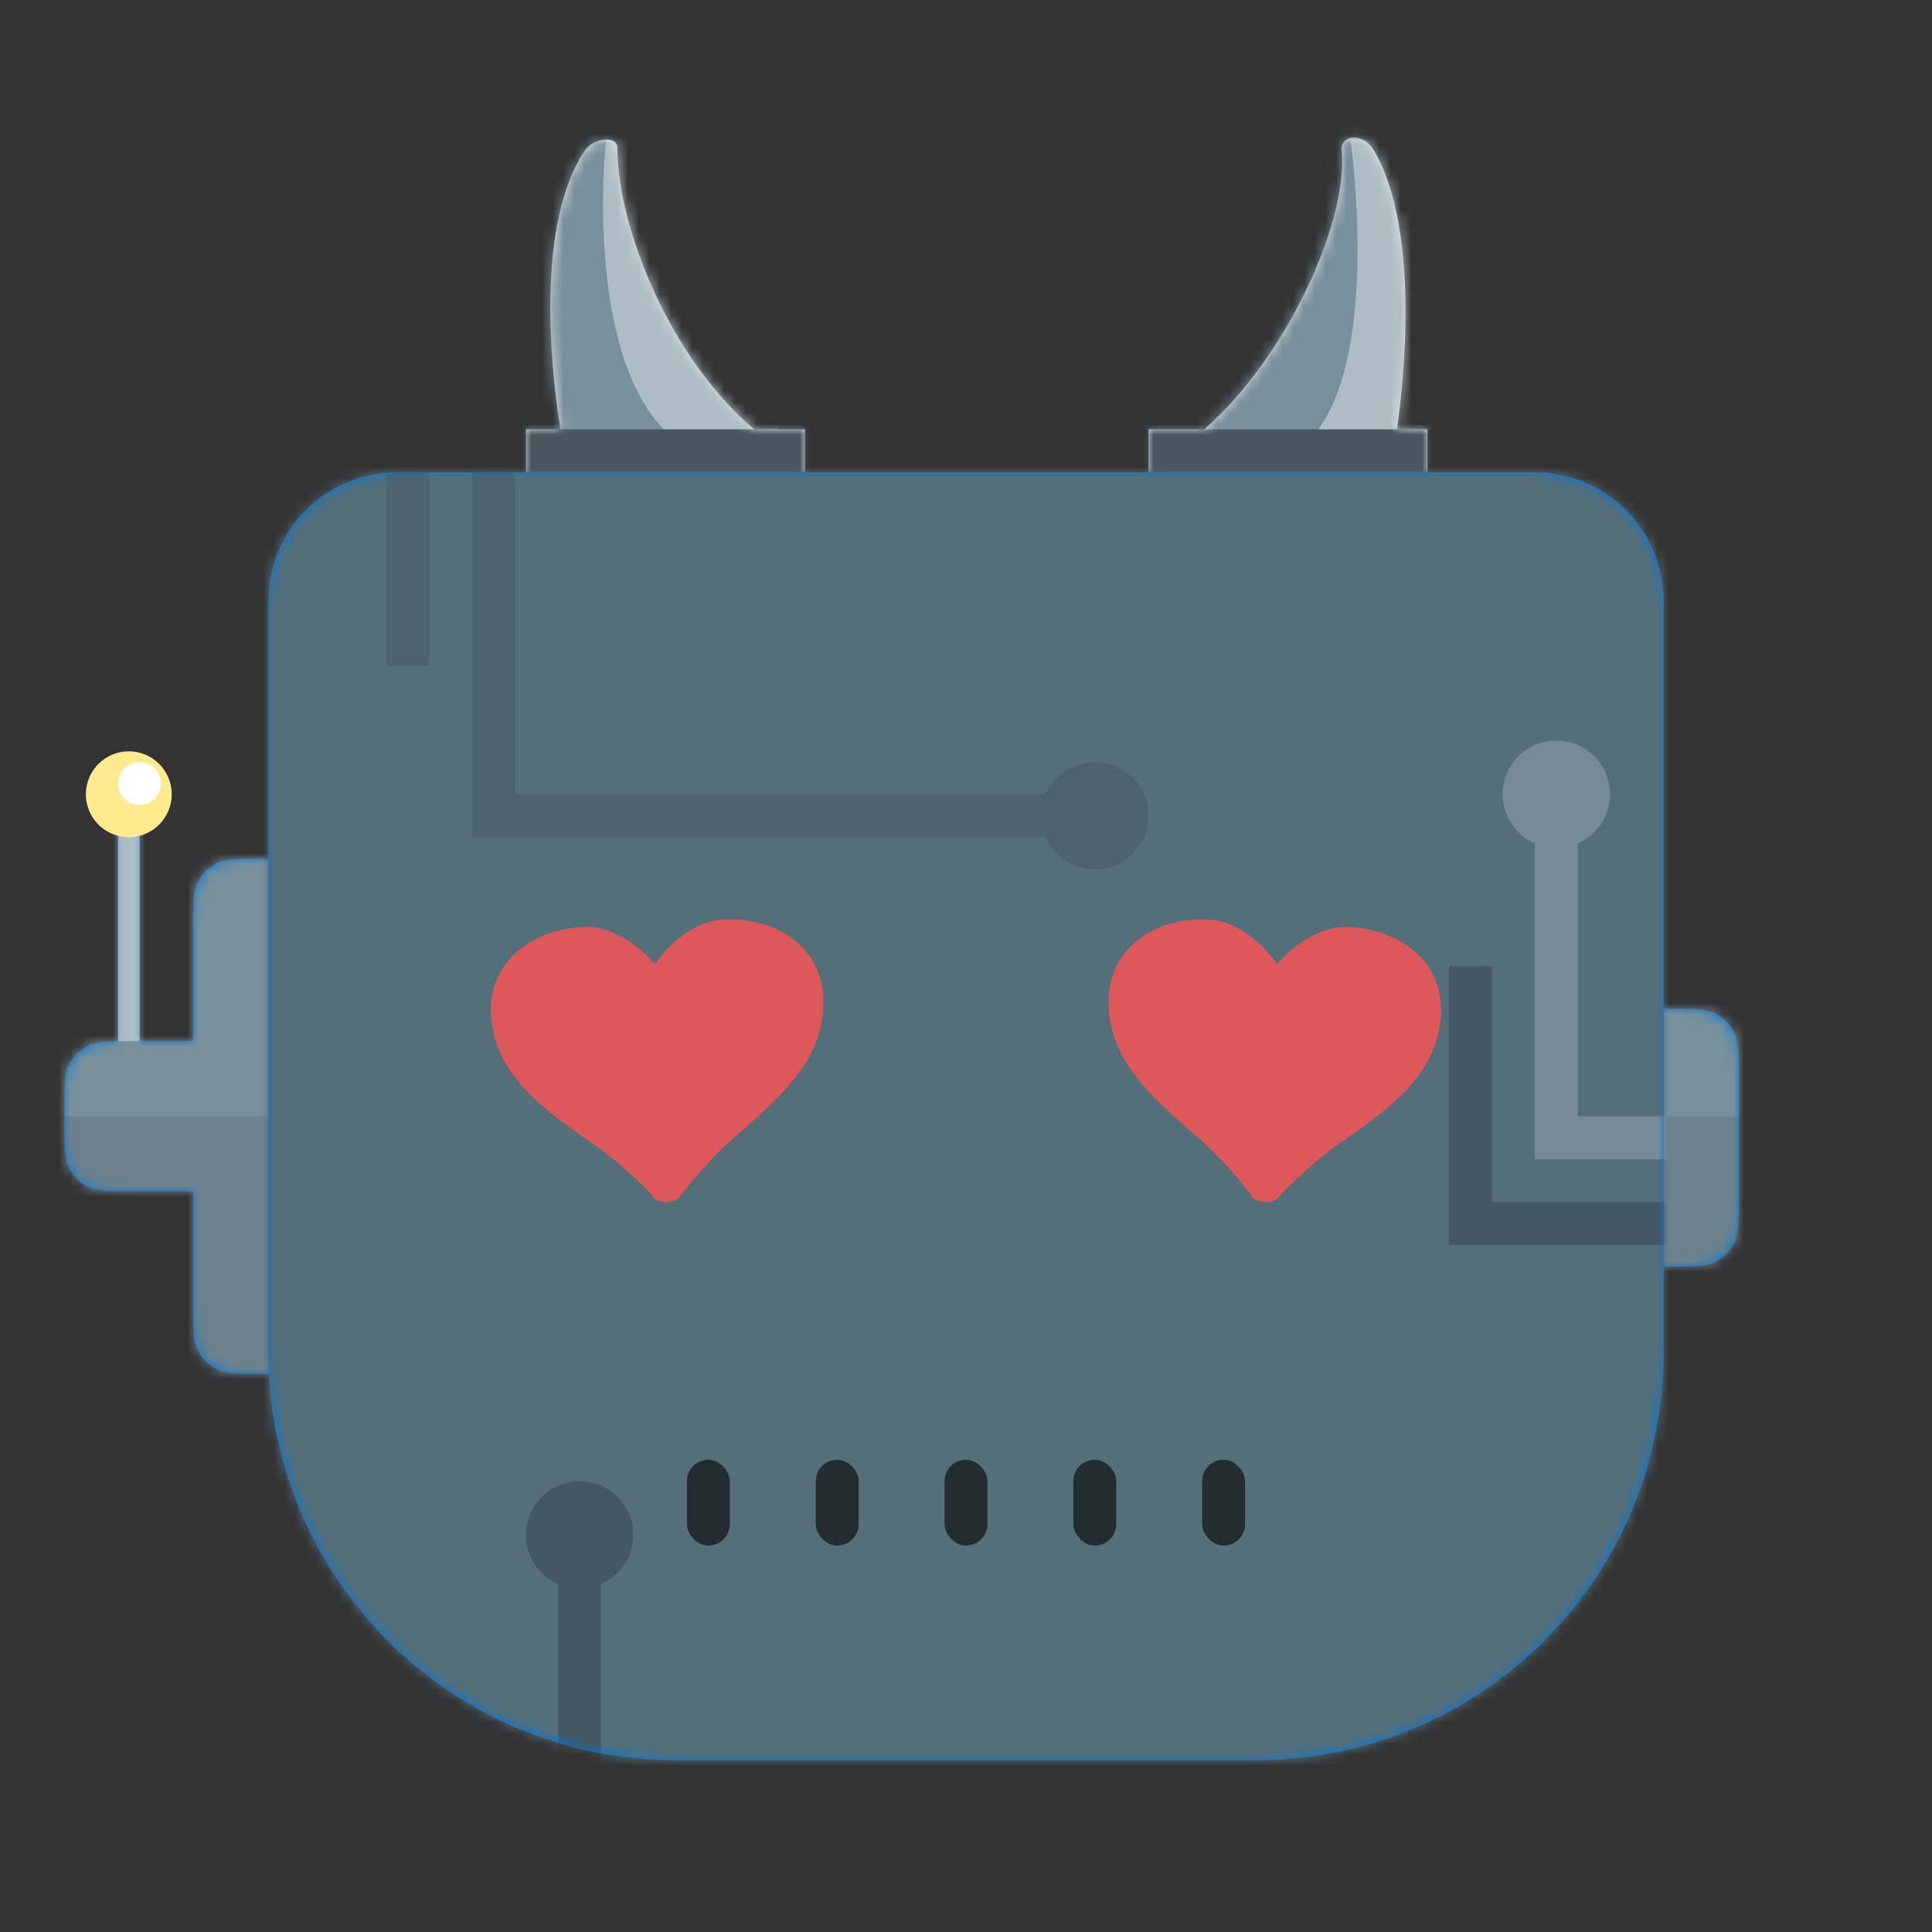 <svg viewBox="0 0 180 180" xmlns="http://www.w3.org/2000/svg" fill="none"><rect x="0" y="0" width="180" height="180" fill="#333333" stroke="none"/><g transform="translate(0, 66)"><path fill-rule="evenodd" clip-rule="evenodd" d="M13 11H11V31H12.4C10.16 31 9.04 31 8.184 31.436C7.431 31.82 6.819 32.431 6.436 33.184C6 34.04 6 35.16 6 37.4V38.6C6 40.84 6 41.96 6.436 42.816C6.819 43.569 7.431 44.181 8.184 44.564C9.04 45 10.16 45 12.4 45H18V55.6C18 57.84 18 58.96 18.436 59.816C18.82 60.569 19.431 61.181 20.184 61.564C21.04 62 22.16 62 24.4 62H47.6C49.84 62 50.96 62 51.816 61.564C52.569 61.181 53.181 60.569 53.564 59.816C54 58.96 54 57.84 54 55.6V20.4C54 18.16 54 17.04 53.564 16.184C53.181 15.431 52.569 14.819 51.816 14.436C50.96 14 49.84 14 47.6 14H24.4C22.16 14 21.04 14 20.184 14.436C19.431 14.819 18.82 15.431 18.436 16.184C18 17.04 18 18.16 18 20.4V31H13V11ZM126 34.4C126 32.16 126 31.04 126.436 30.184C126.819 29.431 127.431 28.82 128.184 28.436C129.04 28 130.16 28 132.4 28H155.6C157.84 28 158.96 28 159.816 28.436C160.569 28.82 161.181 29.431 161.564 30.184C162 31.04 162 32.16 162 34.4V45.6C162 47.84 162 48.96 161.564 49.816C161.181 50.569 160.569 51.181 159.816 51.564C158.96 52 157.84 52 155.6 52H132.4C130.16 52 129.04 52 128.184 51.564C127.431 51.181 126.819 50.569 126.436 49.816C126 48.96 126 47.84 126 45.6V34.4Z" fill="#0076DE"/><mask id="sidesAntenna01Mask0" mask-type="alpha" maskUnits="userSpaceOnUse" x="6" y="11" width="156" height="51"><path fill-rule="evenodd" clip-rule="evenodd" d="M13 11H11V31H12.4C10.16 31 9.04 31 8.184 31.436C7.431 31.82 6.819 32.431 6.436 33.184C6 34.04 6 35.16 6 37.4V38.6C6 40.84 6 41.96 6.436 42.816C6.819 43.569 7.431 44.181 8.184 44.564C9.04 45 10.16 45 12.4 45H18V55.6C18 57.84 18 58.96 18.436 59.816C18.82 60.569 19.431 61.181 20.184 61.564C21.04 62 22.16 62 24.4 62H47.6C49.84 62 50.96 62 51.816 61.564C52.569 61.181 53.181 60.569 53.564 59.816C54 58.96 54 57.84 54 55.6V20.4C54 18.16 54 17.04 53.564 16.184C53.181 15.431 52.569 14.819 51.816 14.436C50.96 14 49.84 14 47.6 14H24.4C22.16 14 21.04 14 20.184 14.436C19.431 14.819 18.82 15.431 18.436 16.184C18 17.04 18 18.16 18 20.4V31H13V11ZM126 34.4C126 32.16 126 31.04 126.436 30.184C126.819 29.431 127.431 28.82 128.184 28.436C129.04 28 130.16 28 132.4 28H155.6C157.84 28 158.96 28 159.816 28.436C160.569 28.82 161.181 29.431 161.564 30.184C162 31.04 162 32.16 162 34.4V45.6C162 47.84 162 48.96 161.564 49.816C161.181 50.569 160.569 51.181 159.816 51.564C158.96 52 157.84 52 155.6 52H132.4C130.16 52 129.04 52 128.184 51.564C127.431 51.181 126.819 50.569 126.436 49.816C126 48.96 126 47.84 126 45.6V34.4Z" fill="white"/></mask><g mask="url(#sidesAntenna01Mask0)"><rect width="180" height="76" fill="#78909C"/><rect y="38" width="180" height="38" fill="black" fill-opacity="0.1"/></g><rect x="11" y="11" width="2" height="20" fill="white" fill-opacity="0.4"/><path fill-rule="evenodd" clip-rule="evenodd" d="M12 12C14.209 12 16 10.209 16 8C16 5.791 14.209 4 12 4C9.791 4 8 5.791 8 8C8 10.209 9.791 12 12 12Z" fill="#FFEA8F"/><path fill-rule="evenodd" clip-rule="evenodd" d="M13 9C14.105 9 15 8.105 15 7C15 5.895 14.105 5 13 5C11.895 5 11 5.895 11 7C11 8.105 11.895 9 13 9Z" fill="white"/></g><g transform="translate(41, 0)"><path fill-rule="evenodd" clip-rule="evenodd" d="M71.21 40C78.85 33.293 84.631 20.688 84 14C83.864 12.553 86 12.299 87 14C91.418 21.512 89.717 36.067 89.153 40H92V52H66V40H71.21ZM16.521 13.741C16.521 21.273 21.492 33.445 29.262 40H34V52H8V40H11.225C10.63 36.441 8.529 21.601 13.434 14.101C14.335 12.722 16.521 12.681 16.521 13.741Z" fill="#E1E6E8"/><mask id="topHornsMask0" mask-type="alpha" maskUnits="userSpaceOnUse" x="8" y="12" width="84" height="40"><path fill-rule="evenodd" clip-rule="evenodd" d="M71.21 40C78.85 33.293 84.631 20.688 84 14C83.864 12.553 86 12.299 87 14C91.418 21.512 89.717 36.067 89.153 40H92V52H66V40H71.21ZM16.521 13.741C16.521 21.273 21.492 33.445 29.262 40H34V52H8V40H11.225C10.63 36.441 8.529 21.601 13.434 14.101C14.335 12.722 16.521 12.681 16.521 13.741Z" fill="white"/></mask><g mask="url(#topHornsMask0)"><rect width="100" height="52" fill="#78909C"/><rect y="40" width="100" height="12" fill="black" fill-opacity="0.4"/><path fill-rule="evenodd" clip-rule="evenodd" d="M15.456 13H31.569V40H20.82C13.371 32.15 15.456 13 15.456 13Z" fill="white" fill-opacity="0.4"/><path fill-rule="evenodd" clip-rule="evenodd" d="M84.82 13H92.569V40H81.82C87.571 32.195 84.82 13 84.82 13Z" fill="white" fill-opacity="0.4"/></g></g><g transform="translate(25, 44)"><path d="M0 12C0 5.373 5.373 0 12 0H118C124.627 0 130 5.373 130 12V82C130 102.987 112.987 120 92 120H38C17.013 120 0 102.987 0 82V12Z" fill="#0076DE"/><mask id="faceSquare01Mask0" mask-type="alpha" maskUnits="userSpaceOnUse" x="0" y="0" width="130" height="120"><path d="M0 12C0 5.373 5.373 0 12 0H118C124.627 0 130 5.373 130 12V82C130 102.987 112.987 120 92 120H38C17.013 120 0 102.987 0 82V12Z" fill="white"/></mask><g mask="url(#faceSquare01Mask0)"><rect x="-2" y="-2" width="134" height="124" fill="#546E7A"/><path fill-rule="evenodd" clip-rule="evenodd" d="M15 0H11V18H15V0ZM23 0H19V30V34H23H72.416C73.188 35.766 74.95 37 77 37C79.761 37 82 34.761 82 32C82 29.239 79.761 27 77 27C74.95 27 73.188 28.234 72.416 30H23V0Z" fill="black" fill-opacity="0.1"/><path fill-rule="evenodd" clip-rule="evenodd" d="M122 34.584C123.766 33.812 125 32.05 125 30C125 27.239 122.761 25 120 25C117.239 25 115 27.239 115 30C115 32.05 116.234 33.812 118 34.584V60V64H122H141V60H122V34.584Z" fill="white" fill-opacity="0.2"/><path fill-rule="evenodd" clip-rule="evenodd" d="M114 46H110V68V72H114H141V68H114V46Z" fill="black" fill-opacity="0.2"/><path fill-rule="evenodd" clip-rule="evenodd" d="M27 103.584C25.234 102.812 24 101.05 24 99C24 96.239 26.239 94 29 94C31.761 94 34 96.239 34 99C34 101.05 32.766 102.812 31 103.584V129V133H27H8V129H27V103.584Z" fill="black" fill-opacity="0.2"/></g></g><g transform="translate(52, 124)"><rect x="12" y="12" width="4" height="8" rx="2" fill="black" fill-opacity="0.6"/><rect x="36" y="12" width="4" height="8" rx="2" fill="black" fill-opacity="0.6"/><rect x="24" y="12" width="4" height="8" rx="2" fill="black" fill-opacity="0.6"/><rect x="48" y="12" width="4" height="8" rx="2" fill="black" fill-opacity="0.6"/><rect x="60" y="12" width="4" height="8" rx="2" fill="black" fill-opacity="0.6"/></g><g transform="translate(38, 76)"><path d="M29.269 9.68C26.722 9.813 24.305 11.922 23.02 13.833C21.536 12.068 18.918 10.222 16.37 10.356C10.888 10.643 7.515 14.159 7.741 18.46C8.041 24.182 12.624 27.346 17.436 30.705C19.152 31.853 22.441 34.849 22.863 35.521C23.285 36.194 25.003 36.128 25.442 35.386C25.882 34.645 28.746 31.35 30.335 30.029C34.767 26.186 38.998 22.559 38.698 16.837C38.473 12.536 34.751 9.393 29.269 9.68Z" fill="#FF5353" fill-opacity="0.8"/><path d="M87.63 10.356C85.082 10.222 82.459 12.067 80.981 13.833C79.689 11.922 77.278 9.813 74.731 9.68C69.249 9.393 65.527 12.536 65.302 16.837C65.002 22.559 69.23 26.186 73.665 30.029C75.251 31.35 78.208 34.674 78.558 35.386C78.907 36.099 80.623 36.213 81.137 35.521C81.651 34.83 84.845 31.853 86.564 30.705C91.373 27.346 95.959 24.182 96.259 18.46C96.485 14.159 93.112 10.643 87.63 10.356Z" fill="#FF5353" fill-opacity="0.8"/></g></svg>